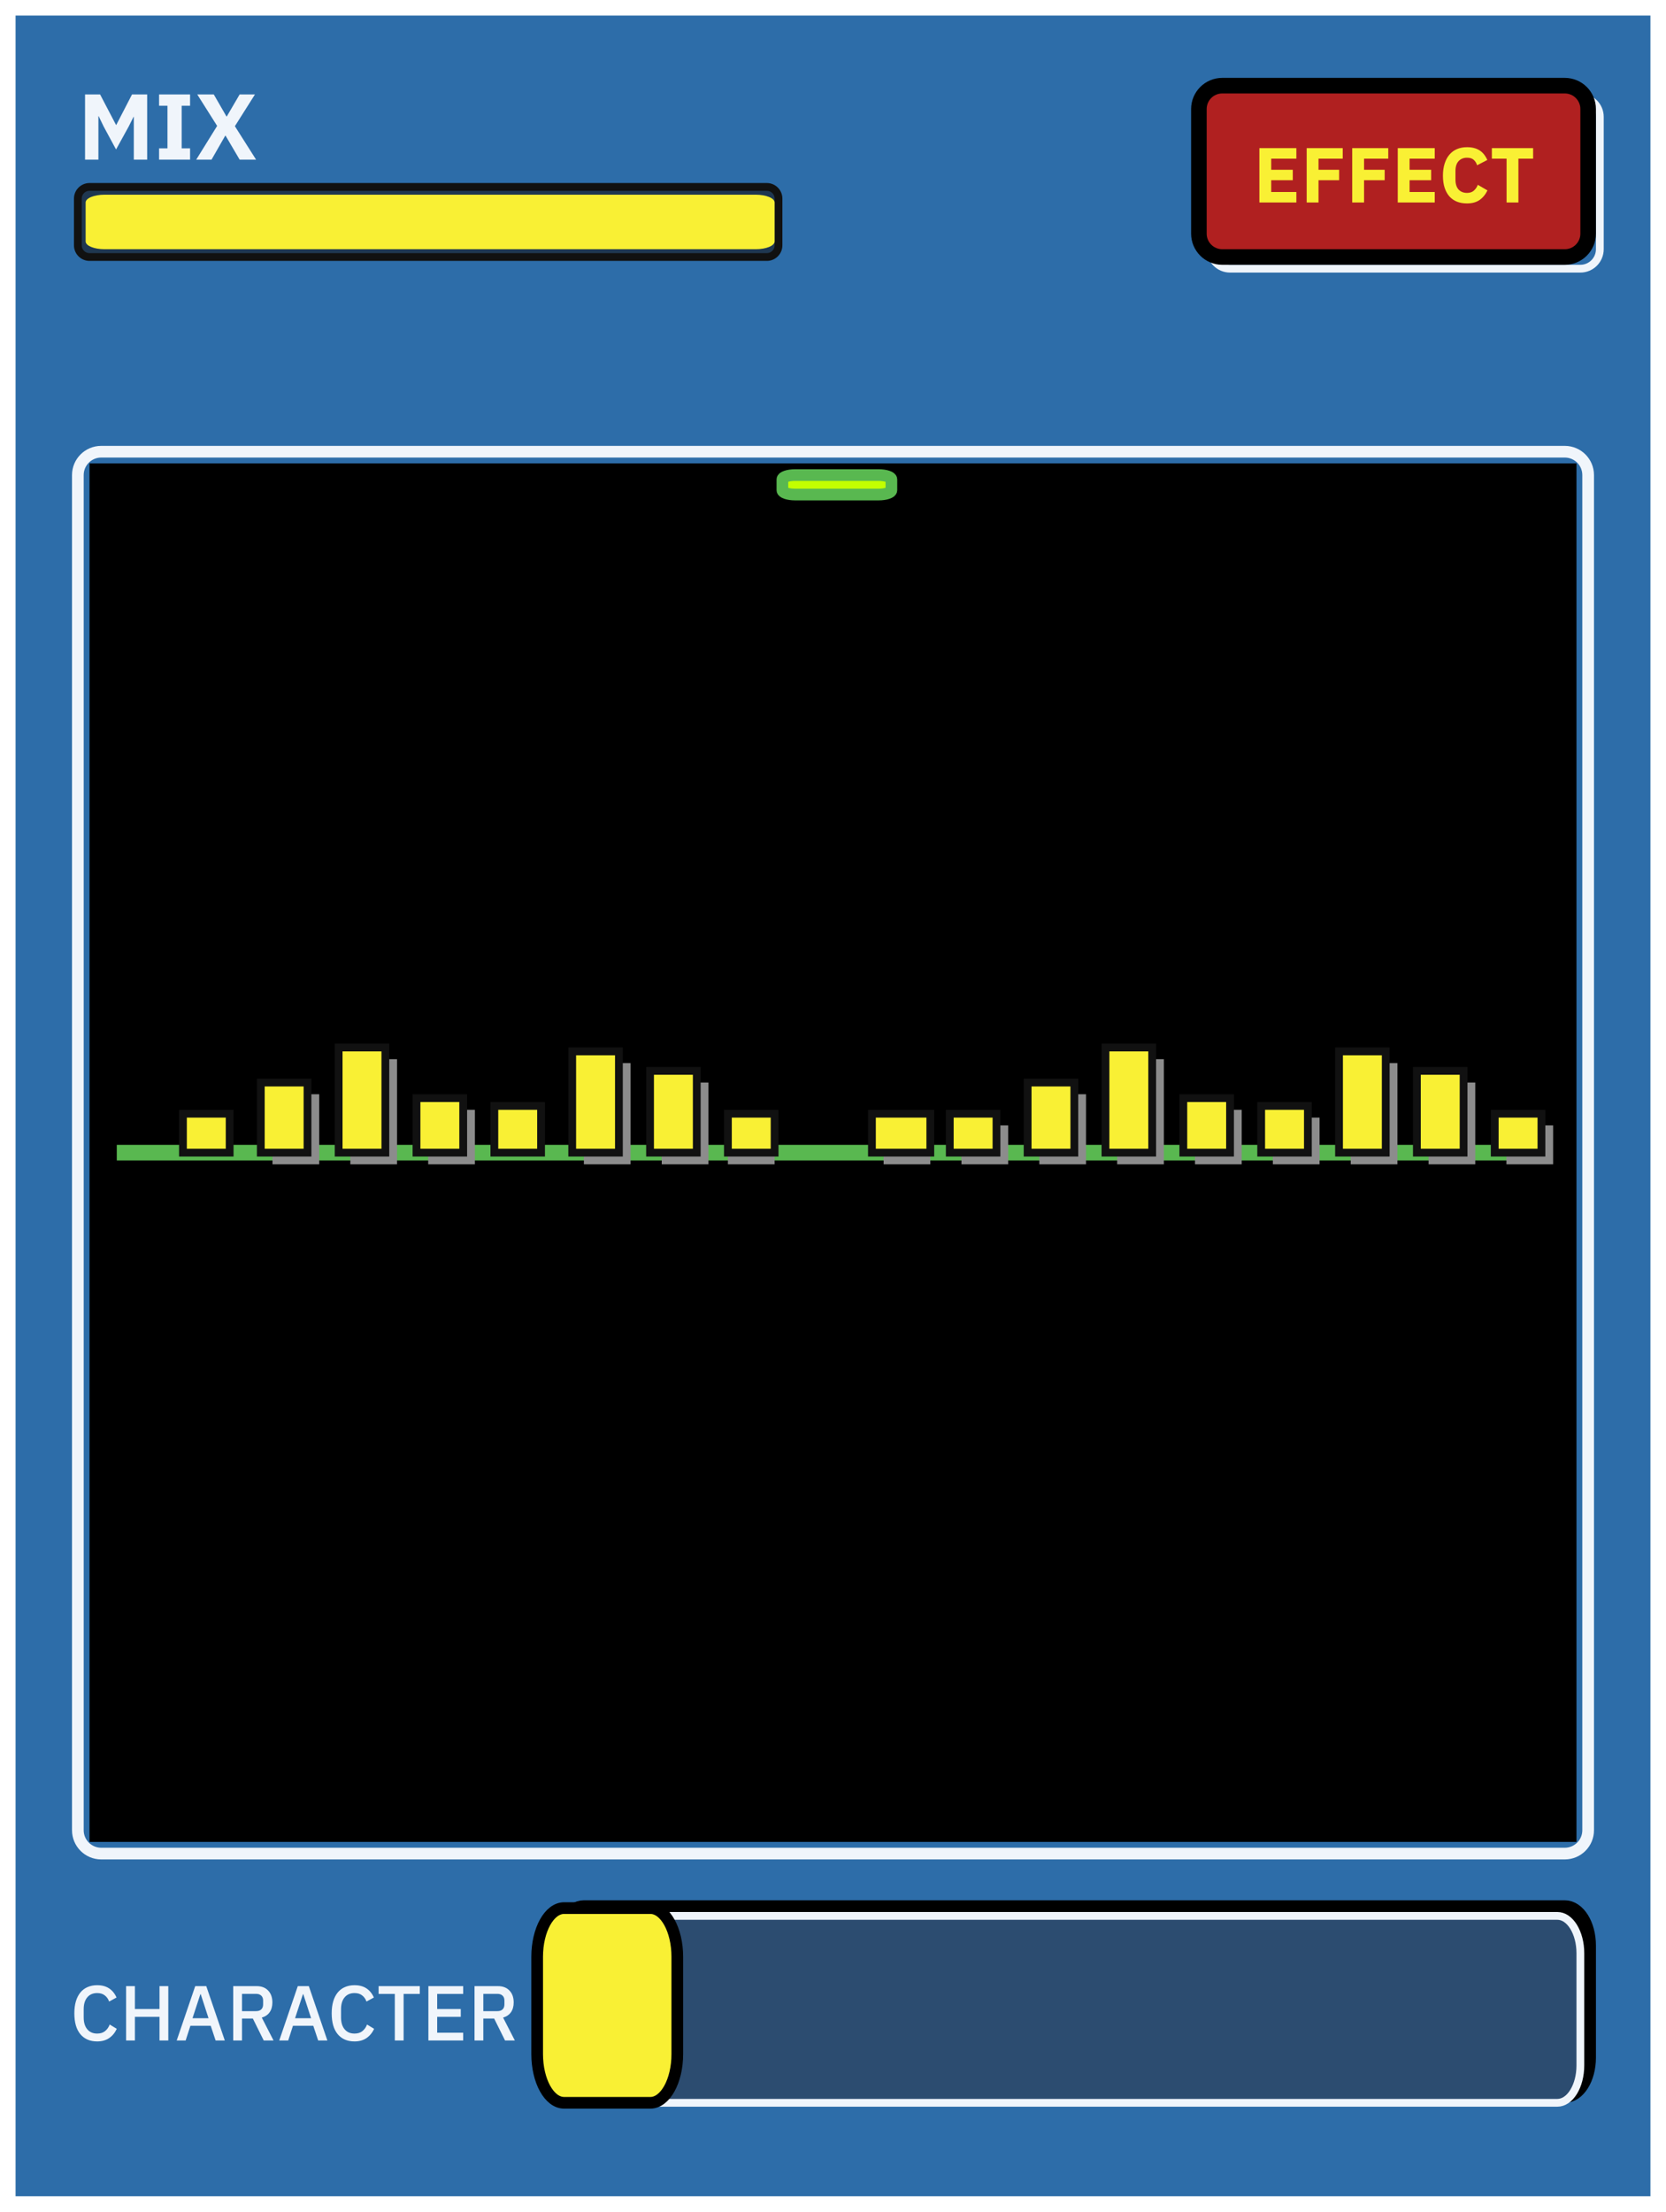 <svg width="428" height="568" viewBox="0 0 428 568" fill="none" xmlns="http://www.w3.org/2000/svg">
<g clip-path="url(#clip0_1_2)" filter="url(#filter0_d_1_2)">
<path d="M424 0H4V560H424V0Z" fill="#2D6DA9"/>
<path d="M34.376 26.008H34.304L33.08 28.456L29.816 34.384L26.624 28.48L25.352 25.84H25.28V37H21.848V20.248H25.712L29.816 28.096H29.864L33.92 20.248H37.808V37H34.376V26.008ZM40.864 37V34.096H43.024V23.152H40.864V20.248H48.832V23.152H46.672V34.096H48.832V37H40.864ZM65.791 37H61.567L57.943 30.832H57.871L54.343 37H50.407L55.783 28.336L50.671 20.248H54.919L58.183 25.912H58.255L61.567 20.248H65.503L60.343 28.408L65.791 37Z" fill="#F0F5FB"/>
<path d="M197 44H23C21.343 44 20 45.343 20 47V59C20 60.657 21.343 62 23 62H197C198.657 62 200 60.657 200 59V47C200 45.343 198.657 44 197 44Z" fill="#1F3750" stroke="#111111" stroke-width="2"/>
<path d="M194.151 46H26.849C24.171 46 22 46.895 22 48V58C22 59.105 24.171 60 26.849 60H194.151C196.829 60 199 59.105 199 58V48C199 46.895 196.829 46 194.151 46Z" fill="#F9F034"/>
<path d="M406 21H316C313.239 21 311 23.239 311 26V60C311 62.761 313.239 65 316 65H406C408.761 65 411 62.761 411 60V26C411 23.239 408.761 21 406 21Z" stroke="#F0F5FB" stroke-width="2"/>
<path d="M402 18H314C310.686 18 308 20.686 308 24V56C308 59.314 310.686 62 314 62H402C405.314 62 408 59.314 408 56V24C408 20.686 405.314 18 402 18Z" fill="#B02020" stroke="black" stroke-width="4"/>
<path d="M323.54 48V34.04H333.04V36.74H326.58V39.6H332.12V42.28H326.58V45.3H333.04V48H323.54ZM335.688 48V34.04H344.948V36.74H338.728V39.6H344.028V42.28H338.728V48H335.688ZM347.388 48V34.04H356.648V36.74H350.428V39.6H355.728V42.28H350.428V48H347.388ZM359.087 48V34.04H368.587V36.74H362.127V39.6H367.667V42.28H362.127V45.3H368.587V48H359.087ZM376.875 48.24C375.929 48.24 375.075 48.093 374.315 47.8C373.555 47.493 372.909 47.047 372.375 46.46C371.842 45.86 371.429 45.12 371.135 44.24C370.842 43.347 370.695 42.307 370.695 41.12C370.695 39.947 370.842 38.907 371.135 38C371.429 37.08 371.842 36.313 372.375 35.7C372.909 35.073 373.555 34.6 374.315 34.28C375.075 33.96 375.929 33.8 376.875 33.8C378.169 33.8 379.235 34.067 380.075 34.6C380.915 35.12 381.589 35.947 382.095 37.08L379.475 38.44C379.289 37.853 378.995 37.387 378.595 37.04C378.209 36.68 377.635 36.5 376.875 36.5C375.982 36.5 375.262 36.793 374.715 37.38C374.182 37.953 373.915 38.793 373.915 39.9V42.14C373.915 43.247 374.182 44.093 374.715 44.68C375.262 45.253 375.982 45.54 376.875 45.54C377.622 45.54 378.215 45.34 378.655 44.94C379.109 44.527 379.442 44.033 379.655 43.46L382.135 44.9C381.615 45.967 380.929 46.793 380.075 47.38C379.235 47.953 378.169 48.24 376.875 48.24ZM390.083 36.74V48H387.043V36.74H383.263V34.04H393.863V36.74H390.083Z" fill="#F9F034"/>
<path d="M402 112H26C22.686 112 20 114.686 20 118V466C20 469.314 22.686 472 26 472H402C405.314 472 408 469.314 408 466V118C408 114.686 405.314 112 402 112Z" stroke="#F0F5FB" stroke-width="3"/>
<path d="M405 115H23V469H405V115Z" fill="black"/>
<path d="M225.706 118H204.294C202.475 118 201 118.497 201 119.111V121.889C201 122.503 202.475 123 204.294 123H225.706C227.525 123 229 122.503 229 121.889V119.111C229 118.497 227.525 118 225.706 118Z" fill="#C3FF00" stroke="#59B850" stroke-width="3"/>
<path d="M30 292H398" stroke="#59B850" stroke-width="4"/>
<path d="M199 285H187V295H199V285Z" fill="#8C8C8C"/>
<path d="M239 282H227V295H239V282Z" fill="#8C8C8C"/>
<path d="M239 282H224V292H239V282Z" fill="#F9F034" stroke="#111111" stroke-width="2"/>
<path d="M259 285H247V295H259V285Z" fill="#8C8C8C"/>
<path d="M256 282H244V292H256V282Z" fill="#F9F034" stroke="#111111" stroke-width="2"/>
<path d="M279 277H267V295H279V277Z" fill="#8C8C8C"/>
<path d="M276 274H264V292H276V274Z" fill="#F9F034" stroke="#111111" stroke-width="2"/>
<path d="M299 268H287V295H299V268Z" fill="#8C8C8C"/>
<path d="M296 265H284V292H296V265Z" fill="#F9F034" stroke="#111111" stroke-width="2"/>
<path d="M319 281H307V295H319V281Z" fill="#8C8C8C"/>
<path d="M316 278H304V292H316V278Z" fill="#F9F034" stroke="#111111" stroke-width="2"/>
<path d="M339 283H327V295H339V283Z" fill="#8C8C8C"/>
<path d="M336 280H324V292H336V280Z" fill="#F9F034" stroke="#111111" stroke-width="2"/>
<path d="M359 269H347V295H359V269Z" fill="#8C8C8C"/>
<path d="M356 266H344V292H356V266Z" fill="#F9F034" stroke="#111111" stroke-width="2"/>
<path d="M379 274H367V295H379V274Z" fill="#8C8C8C"/>
<path d="M376 271H364V292H376V271Z" fill="#F9F034" stroke="#111111" stroke-width="2"/>
<path d="M399 285H387V295H399V285Z" fill="#8C8C8C"/>
<path d="M396 282H384V292H396V282Z" fill="#F9F034" stroke="#111111" stroke-width="2"/>
<path d="M24.96 520.24C23.133 520.24 21.7 519.627 20.66 518.4C19.62 517.16 19.1 515.367 19.1 513.02C19.1 511.847 19.233 510.813 19.5 509.92C19.767 509.027 20.153 508.273 20.66 507.66C21.167 507.047 21.78 506.587 22.5 506.28C23.233 505.96 24.053 505.8 24.96 505.8C26.173 505.8 27.187 506.067 28 506.6C28.827 507.133 29.473 507.92 29.94 508.96L28.04 510C27.8 509.333 27.427 508.807 26.92 508.42C26.427 508.02 25.773 507.82 24.96 507.82C23.88 507.82 23.033 508.187 22.42 508.92C21.807 509.653 21.5 510.667 21.5 511.96V514.08C21.5 515.373 21.807 516.387 22.42 517.12C23.033 517.853 23.88 518.22 24.96 518.22C25.8 518.22 26.48 518.007 27 517.58C27.533 517.14 27.927 516.58 28.18 515.9L30 517C29.533 518.013 28.88 518.807 28.04 519.38C27.2 519.953 26.173 520.24 24.96 520.24ZM40.976 513.92H34.656V520H32.396V506.04H34.656V511.92H40.976V506.04H43.236V520H40.976V513.92ZM55.393 520L54.133 516.22H48.913L47.693 520H45.393L50.153 506.04H52.993L57.753 520H55.393ZM51.573 508.12H51.473L49.453 514.28H53.573L51.573 508.12ZM62.175 520H59.915V506.04H65.935C67.189 506.04 68.175 506.42 68.895 507.18C69.615 507.927 69.975 508.947 69.975 510.24C69.975 511.24 69.742 512.073 69.275 512.74C68.822 513.393 68.149 513.853 67.255 514.12L70.275 520H67.755L64.955 514.36H62.175V520ZM65.775 512.46C66.349 512.46 66.795 512.313 67.115 512.02C67.435 511.713 67.595 511.28 67.595 510.72V509.76C67.595 509.2 67.435 508.773 67.115 508.48C66.795 508.173 66.349 508.02 65.775 508.02H62.175V512.46H65.775ZM81.741 520L80.481 516.22H75.261L74.041 520H71.741L76.501 506.04H79.341L84.101 520H81.741ZM77.921 508.12H77.821L75.801 514.28H79.921L77.921 508.12ZM91.073 520.24C89.247 520.24 87.813 519.627 86.773 518.4C85.733 517.16 85.213 515.367 85.213 513.02C85.213 511.847 85.347 510.813 85.613 509.92C85.88 509.027 86.267 508.273 86.773 507.66C87.28 507.047 87.893 506.587 88.613 506.28C89.347 505.96 90.167 505.8 91.073 505.8C92.287 505.8 93.3 506.067 94.113 506.6C94.94 507.133 95.587 507.92 96.053 508.96L94.153 510C93.913 509.333 93.54 508.807 93.033 508.42C92.54 508.02 91.887 507.82 91.073 507.82C89.993 507.82 89.147 508.187 88.533 508.92C87.92 509.653 87.613 510.667 87.613 511.96V514.08C87.613 515.373 87.92 516.387 88.533 517.12C89.147 517.853 89.993 518.22 91.073 518.22C91.913 518.22 92.593 518.007 93.113 517.58C93.647 517.14 94.04 516.58 94.293 515.9L96.113 517C95.647 518.013 94.993 518.807 94.153 519.38C93.313 519.953 92.287 520.24 91.073 520.24ZM103.689 508.04V520H101.429V508.04H97.269V506.04H107.849V508.04H103.689ZM110.052 520V506.04H118.992V508.04H112.312V511.92H118.372V513.92H112.312V518H118.992V520H110.052ZM124.168 520H121.908V506.04H127.928C129.181 506.04 130.168 506.42 130.888 507.18C131.608 507.927 131.968 508.947 131.968 510.24C131.968 511.24 131.734 512.073 131.268 512.74C130.814 513.393 130.141 513.853 129.248 514.12L132.268 520H129.748L126.948 514.36H124.168V520ZM127.768 512.46C128.341 512.46 128.788 512.313 129.108 512.02C129.428 511.713 129.588 511.28 129.588 510.72V509.76C129.588 509.2 129.428 508.773 129.108 508.48C128.788 508.173 128.341 508.02 127.768 508.02H124.168V512.46H127.768Z" fill="#F0F5FB"/>
<path d="M402 486H150C146.686 486 144 490.298 144 495.6V524.4C144 529.702 146.686 534 150 534H402C405.314 534 408 529.702 408 524.4V495.6C408 490.298 405.314 486 402 486Z" stroke="black" stroke-width="4"/>
<path d="M400.091 488H151.909C148.646 488 146 492.298 146 497.6V526.4C146 531.702 148.646 536 151.909 536H400.091C403.354 536 406 531.702 406 526.4V497.6C406 492.298 403.354 488 400.091 488Z" fill="#2C4C70" stroke="#F0F5FB" stroke-width="2"/>
<path d="M167.077 486H144.923C141.1 486 138 491.596 138 498.5V523.5C138 530.404 141.1 536 144.923 536H167.077C170.9 536 174 530.404 174 523.5V498.5C174 491.596 170.9 486 167.077 486Z" fill="#F9F034" stroke="black" stroke-width="3"/>
<path d="M59 282H47V292H59V282Z" fill="#F9F034" stroke="#111111" stroke-width="2"/>
<path d="M82 277H70V295H82V277Z" fill="#8C8C8C"/>
<path d="M79 274H67V292H79V274Z" fill="#F9F034" stroke="#111111" stroke-width="2"/>
<path d="M102 268H90V295H102V268Z" fill="#8C8C8C"/>
<path d="M99 265H87V292H99V265Z" fill="#F9F034" stroke="#111111" stroke-width="2"/>
<path d="M122 281H110V295H122V281Z" fill="#8C8C8C"/>
<path d="M119 278H107V292H119V278Z" fill="#F9F034" stroke="#111111" stroke-width="2"/>
<path d="M139 280H127V292H139V280Z" fill="#F9F034" stroke="#111111" stroke-width="2"/>
<path d="M162 269H150V295H162V269Z" fill="#8C8C8C"/>
<path d="M159 266H147V292H159V266Z" fill="#F9F034" stroke="#111111" stroke-width="2"/>
<path d="M182 274H170V295H182V274Z" fill="#8C8C8C"/>
<path d="M179 271H167V292H179V271Z" fill="#F9F034" stroke="#111111" stroke-width="2"/>
<path d="M199 282H187V292H199V282Z" fill="#F9F034" stroke="#111111" stroke-width="2"/>
</g>
<defs>
<filter id="filter0_d_1_2" x="0" y="0" width="428" height="568" filterUnits="userSpaceOnUse" color-interpolation-filters="sRGB">
<feFlood flood-opacity="0" result="BackgroundImageFix"/>
<feColorMatrix in="SourceAlpha" type="matrix" values="0 0 0 0 0 0 0 0 0 0 0 0 0 0 0 0 0 0 127 0" result="hardAlpha"/>
<feOffset dy="4"/>
<feGaussianBlur stdDeviation="2"/>
<feComposite in2="hardAlpha" operator="out"/>
<feColorMatrix type="matrix" values="0 0 0 0 0 0 0 0 0 0 0 0 0 0 0 0 0 0 0.25 0"/>
<feBlend mode="normal" in2="BackgroundImageFix" result="effect1_dropShadow_1_2"/>
<feBlend mode="normal" in="SourceGraphic" in2="effect1_dropShadow_1_2" result="shape"/>
</filter>
<clipPath id="clip0_1_2">
<rect width="420" height="560" fill="white" transform="translate(4)"/>
</clipPath>
</defs>
</svg>
